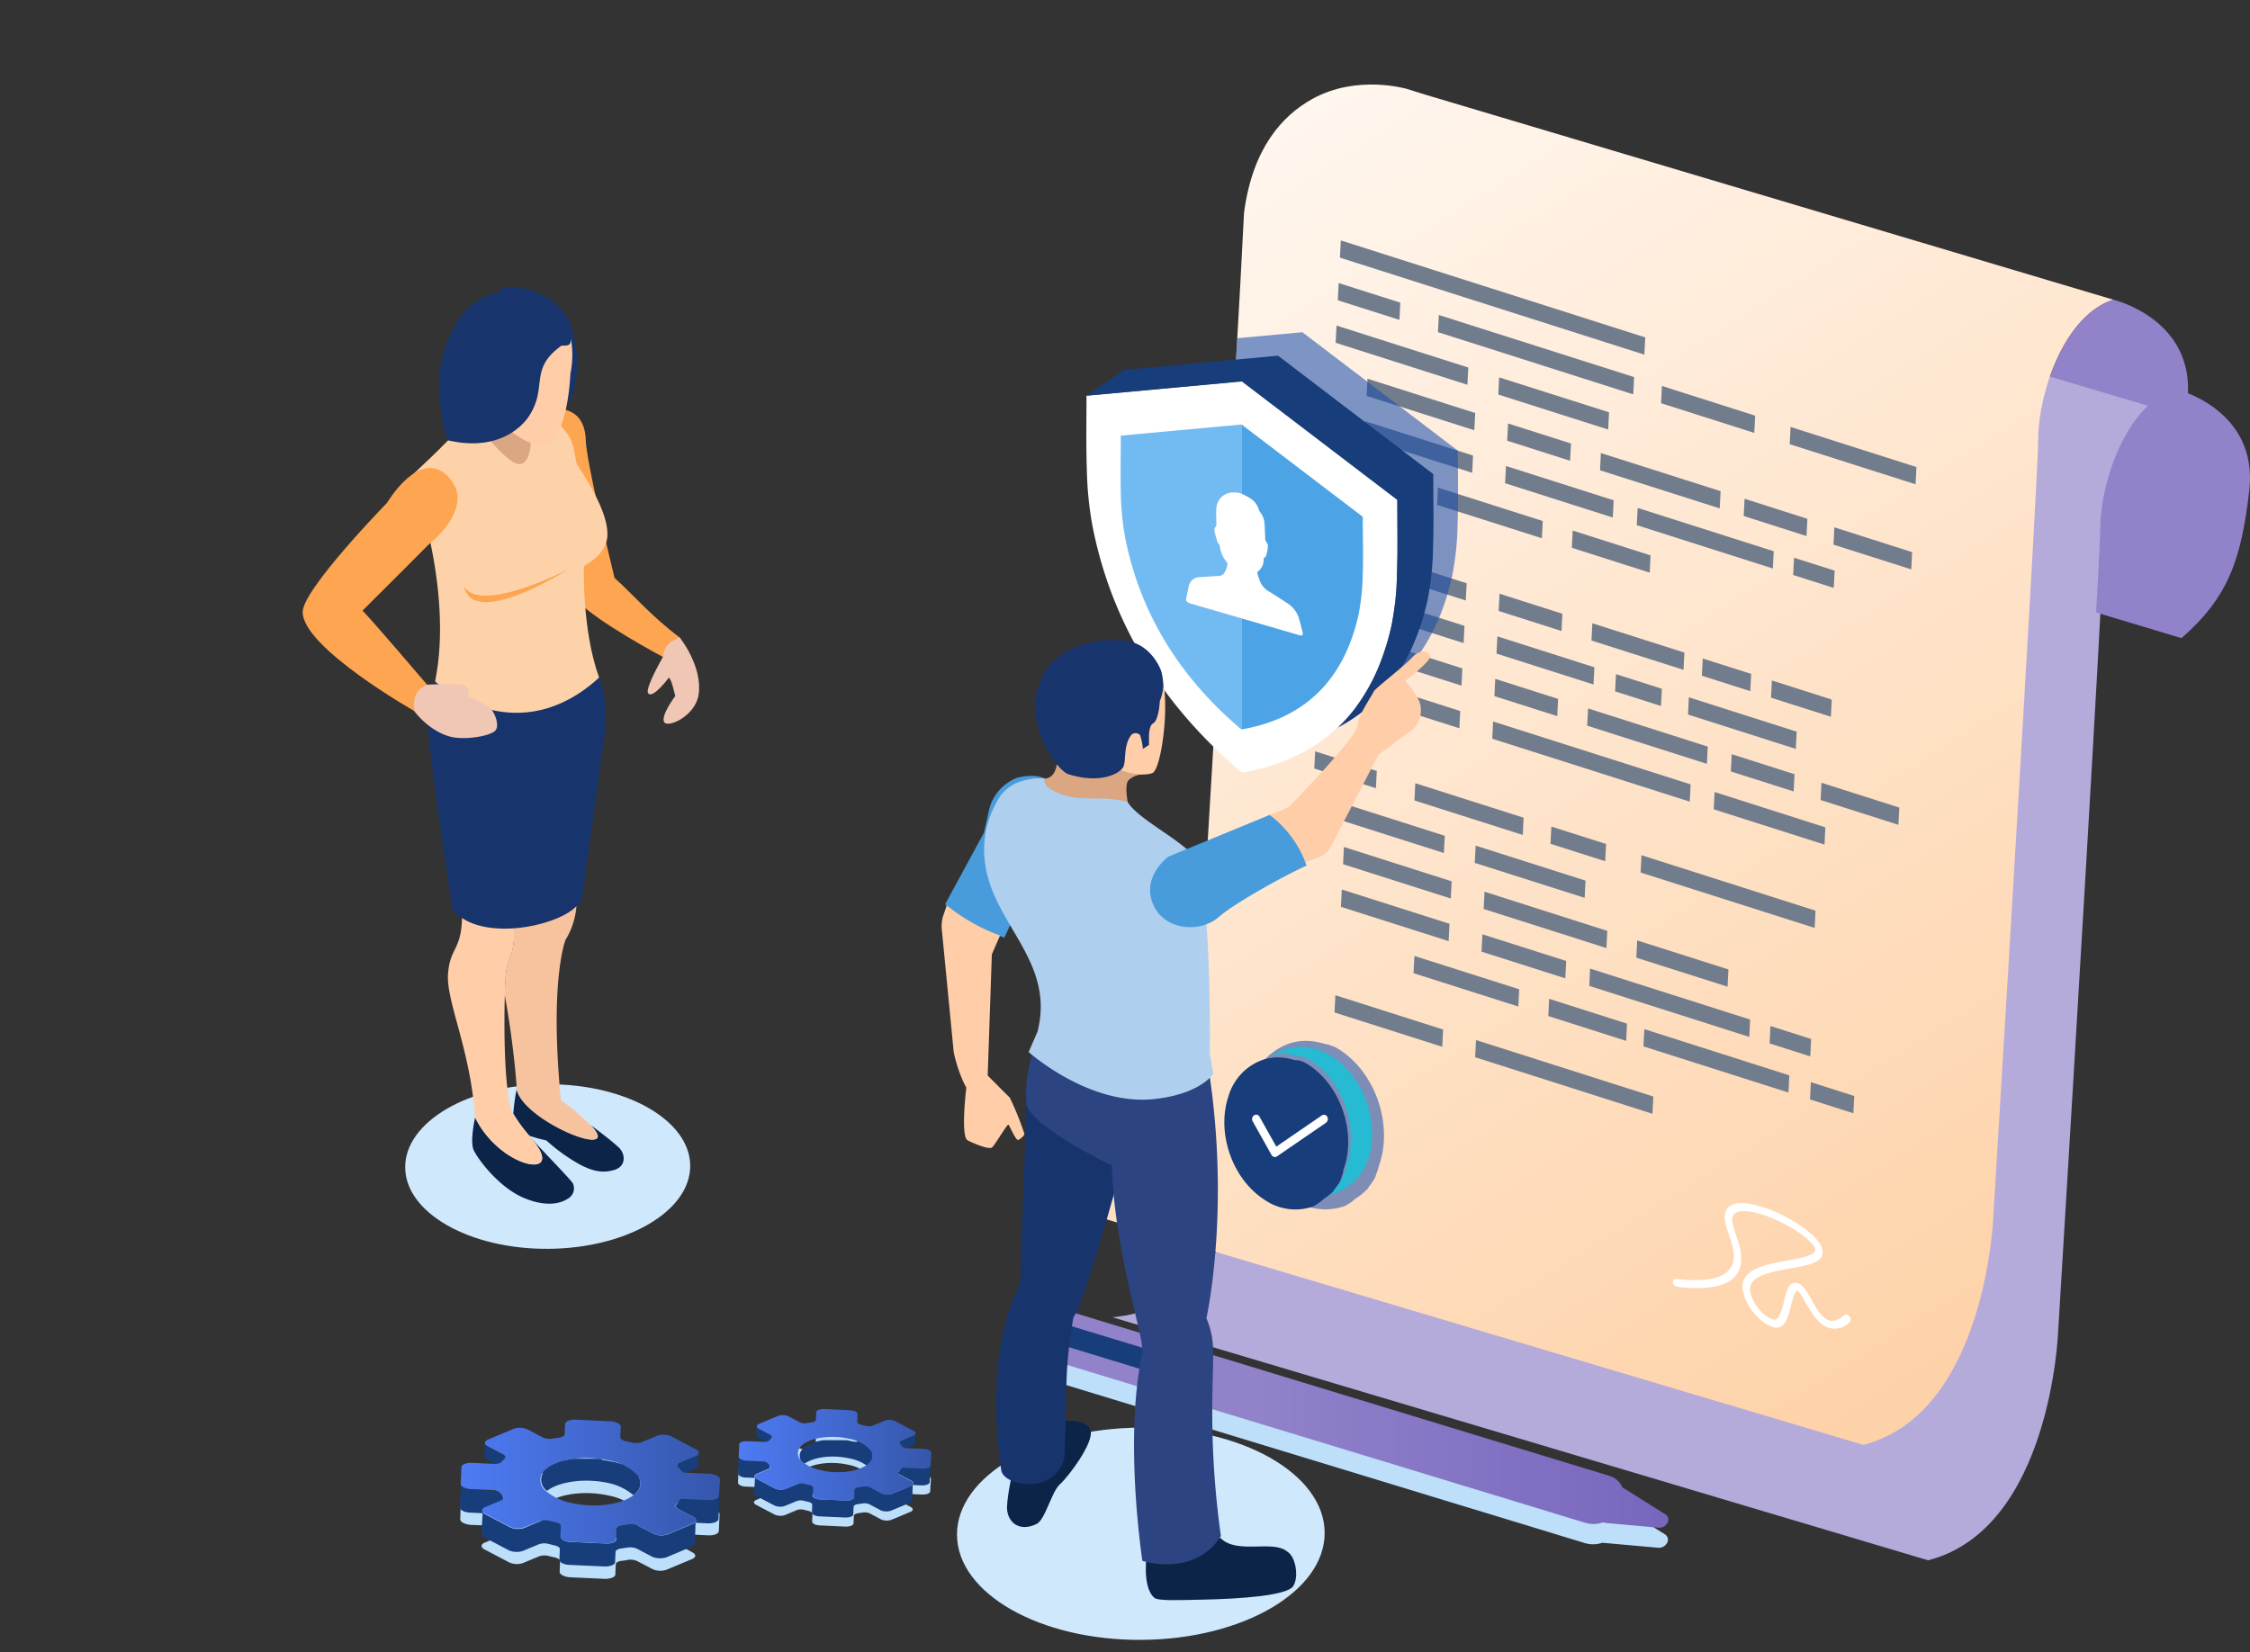 <svg xmlns="http://www.w3.org/2000/svg" xmlns:xlink="http://www.w3.org/1999/xlink" width="476.713" height="350.158" viewBox="0 0 476.713 350.158">
  <rect x="0" y="0" width="476.713" height="350.158" fill="#333333" stroke="none"/>
  <defs>
    <linearGradient id="linear-gradient" x1="0.265" y1="0.012" x2="0.748" y2="0.994" gradientUnits="objectBoundingBox">
      <stop offset="0" stop-color="#fff6ee"/>
      <stop offset="1" stop-color="#fed2a8"/>
    </linearGradient>
    <linearGradient id="linear-gradient-2" y1="0.501" x2="1" y2="0.501" gradientUnits="objectBoundingBox">
      <stop offset="0" stop-color="#4e7bf4"/>
      <stop offset="1" stop-color="#3556ab"/>
    </linearGradient>
    <linearGradient id="linear-gradient-3" x1="0" y1="0.498" y2="0.498" xlink:href="#linear-gradient-2"/>
    <linearGradient id="linear-gradient-4" x1="0.356" y1="-0.473" x2="1.332" y2="-0.473" gradientUnits="objectBoundingBox">
      <stop offset="0" stop-color="#9182ca"/>
      <stop offset="1" stop-color="#6c58b8"/>
    </linearGradient>
  </defs>
  <g id="Grupo_124073" data-name="Grupo 124073" transform="translate(-838.287 -1628.122)">
    <g id="CF6_paso_copia_4" data-name="CF6_paso copia 4" transform="translate(856.277 1627.982)">
      <rect id="Rectángulo_6650" data-name="Rectángulo 6650" width="350.158" height="350.158" transform="translate(-17.99 0.14)" fill="none"/>
      <g id="Grupo_60301" data-name="Grupo 60301" transform="translate(79.459 18.057)">
        <g id="Grupo_60290" data-name="Grupo 60290" transform="translate(124.528)">
          <path id="Trazado_123989" data-name="Trazado 123989" d="M383.711,76.085c2.008-17.345-15.675-21.535-15.675-21.535-10.143,3.245-15.687,19.2-15.909,29.1,0,2.229-.374,8.859-.887,18.267l18.115,5.4C379.358,98.612,382.031,90.6,383.711,76.085Z" transform="translate(-142.254 -8.96)" fill="#9182ca"/>
          <g id="Grupo_60289" data-name="Grupo 60289" transform="translate(13.703 19.048)">
            <path id="Trazado_123990" data-name="Trazado 123990" d="M238.753,31.81c-8.31,5.019-12.839,18.815-13,27.768-.257,12.571-9.559,165.2-9.559,165.2S214.5,271.47,183.93,274l172.826,51.508c26.04-6.676,27.557-48.439,27.557-48.439s5.673-93.014,8.275-139.807c.735-13.143,1.226-22.644,1.284-25.4.2-9.944,5.743-25.853,15.885-29.1l-145.9-43.478Z" transform="translate(-183.93 -31.81)" fill="#b5abdb"/>
            <path id="Trazado_123991" data-name="Trazado 123991" d="M394.948,92.3c2.008-17.356-15.675-21.546-15.675-21.546-10.143,3.245-15.687,19.154-15.885,29.1,0,2.229-.374,8.871-.887,18.278l18.092,5.439C390.594,114.823,393.267,106.8,394.948,92.3Z" transform="translate(-154.074 -25.299)" fill="#9182ca"/>
          </g>
          <path id="Trazado_123992" data-name="Trazado 123992" d="M252.084,17.6l-3.735-1.167h0s-10.575-3.175-20.1,2.113h0c-6.408,3.56-12.676,10.5-14.462,24.138-1.366,29.086-9.338,160.361-9.338,160.361s-1.692,46.688-32.261,49.221l172.8,51.508c26.04-6.676,27.557-48.439,27.557-48.439s5.673-93.025,8.275-139.807c.712-13.073,1.237-22.6,1.237-25.351.2-9.944,5.743-25.853,15.885-29.1Z" transform="translate(-172.19 -15.49)" fill="url(#linear-gradient)"/>
        </g>
        <path id="Trazado_123993" data-name="Trazado 123993" d="M256.68,57.75Z" transform="translate(-33.536 -8.425)" fill="#3071ff"/>
        <g id="Grupo_60291" data-name="Grupo 60291" transform="translate(180.553 33.031)">
          <path id="Trazado_123994" data-name="Trazado 123994" d="M225.24,47.443,289.739,68l.187-3.653-64.5-20.554Z" transform="translate(-219.346 -43.79)" fill="#717d8c" fill-rule="evenodd"/>
          <path id="Trazado_123995" data-name="Trazado 123995" d="M224.85,55.183l13.061,4.155.187-3.653L225.037,51.53Z" transform="translate(-219.411 -42.496)" fill="#717d8c" fill-rule="evenodd"/>
          <path id="Trazado_123996" data-name="Trazado 123996" d="M224.46,62.9,252.379,71.8l.187-3.653L224.647,59.25Z" transform="translate(-219.476 -41.205)" fill="#717d8c" fill-rule="evenodd"/>
          <path id="Trazado_123997" data-name="Trazado 123997" d="M230.08,72.553,252.9,79.825l.187-3.653L230.267,68.9Z" transform="translate(-218.536 -39.592)" fill="#717d8c" fill-rule="evenodd"/>
          <path id="Trazado_123998" data-name="Trazado 123998" d="M229.69,80.273l22.83,7.272.175-3.653L229.877,76.62Z" transform="translate(-218.602 -38.301)" fill="#717d8c" fill-rule="evenodd"/>
          <path id="Trazado_123999" data-name="Trazado 123999" d="M242.87,92.333l22.212,7.073.175-3.653-22.2-7.073Z" transform="translate(-216.398 -36.285)" fill="#717d8c" fill-rule="evenodd"/>
          <path id="Trazado_124000" data-name="Trazado 124000" d="M243.03,60.972l41.377,13.178.187-3.653L243.217,57.33Z" transform="translate(-216.371 -41.526)" fill="#717d8c" fill-rule="evenodd"/>
          <path id="Trazado_124001" data-name="Trazado 124001" d="M283.53,73.873l19.749,6.291.187-3.653L283.717,70.22Z" transform="translate(-209.6 -39.371)" fill="#717d8c" fill-rule="evenodd"/>
          <path id="Trazado_124002" data-name="Trazado 124002" d="M306.88,81.313l26.67,8.5.187-3.653-26.67-8.5Z" transform="translate(-205.696 -38.127)" fill="#717d8c" fill-rule="evenodd"/>
          <path id="Trazado_124003" data-name="Trazado 124003" d="M253.99,72.3l23.274,7.412.187-3.653-23.286-7.4Z" transform="translate(-214.539 -39.632)" fill="#717d8c" fill-rule="evenodd"/>
          <path id="Trazado_124004" data-name="Trazado 124004" d="M255.6,80.683l13.329,4.249.187-3.665L255.787,77.03Z" transform="translate(-214.27 -38.232)" fill="#717d8c" fill-rule="evenodd"/>
          <path id="Trazado_124005" data-name="Trazado 124005" d="M255.22,88.4l22.819,7.272.187-3.653L255.407,84.75Z" transform="translate(-214.333 -36.942)" fill="#717d8c" fill-rule="evenodd"/>
          <path id="Trazado_124006" data-name="Trazado 124006" d="M272.45,86.053l25.363,8.077L298,90.477,272.637,82.4Z" transform="translate(-211.452 -37.335)" fill="#717d8c" fill-rule="evenodd"/>
          <path id="Trazado_124007" data-name="Trazado 124007" d="M298.53,94.353,311.836,98.6l.187-3.653L298.717,90.7Z" transform="translate(-207.092 -35.947)" fill="#717d8c" fill-rule="evenodd"/>
          <path id="Trazado_124008" data-name="Trazado 124008" d="M314.83,99.555l16.481,5.241.187-3.653L315.017,95.89Z" transform="translate(-204.367 -35.079)" fill="#717d8c" fill-rule="evenodd"/>
          <path id="Trazado_124009" data-name="Trazado 124009" d="M279.12,96.013l28.83,9.186.187-3.653-28.83-9.186Z" transform="translate(-210.337 -35.669)" fill="#717d8c" fill-rule="evenodd"/>
          <path id="Trazado_124010" data-name="Trazado 124010" d="M307.51,105.063l8.6,2.743.187-3.665-8.6-2.731Z" transform="translate(-205.591 -34.156)" fill="#717d8c" fill-rule="evenodd"/>
          <path id="Trazado_124011" data-name="Trazado 124011" d="M267.33,100.123l16.5,5.264.187-3.653-16.5-5.264Z" transform="translate(-212.308 -34.982)" fill="#717d8c" fill-rule="evenodd"/>
          <path id="Trazado_124012" data-name="Trazado 124012" d="M228.52,103.463l22.83,7.272.187-3.653-22.83-7.272Z" transform="translate(-218.797 -34.424)" fill="#717d8c" fill-rule="evenodd"/>
          <path id="Trazado_124013" data-name="Trazado 124013" d="M228.13,111.2l22.83,7.272.187-3.653-22.83-7.272Z" transform="translate(-218.862 -33.13)" fill="#717d8c" fill-rule="evenodd"/>
          <path id="Trazado_124014" data-name="Trazado 124014" d="M254.05,111.593l13.318,4.249.187-3.653-13.318-4.249Z" transform="translate(-214.529 -33.064)" fill="#717d8c" fill-rule="evenodd"/>
          <path id="Trazado_124015" data-name="Trazado 124015" d="M253.66,119.333l20.554,6.548.187-3.642-20.554-6.56Z" transform="translate(-214.594 -31.77)" fill="#717d8c" fill-rule="evenodd"/>
          <path id="Trazado_124016" data-name="Trazado 124016" d="M270.9,116.963l19.5,6.209.187-3.653-19.5-6.209Z" transform="translate(-211.712 -32.167)" fill="#717d8c" fill-rule="evenodd"/>
          <path id="Trazado_124017" data-name="Trazado 124017" d="M290.94,123.353l10.26,3.268.187-3.653-10.26-3.268Z" transform="translate(-208.361 -31.098)" fill="#717d8c" fill-rule="evenodd"/>
          <path id="Trazado_124018" data-name="Trazado 124018" d="M303.49,127.343l12.687,4.038.187-3.642-12.687-4.05Z" transform="translate(-206.263 -30.431)" fill="#717d8c" fill-rule="evenodd"/>
          <path id="Trazado_124019" data-name="Trazado 124019" d="M288.42,130.4l22.842,7.283.187-3.653L288.6,126.75Z" transform="translate(-208.782 -29.92)" fill="#717d8c" fill-rule="evenodd"/>
          <path id="Trazado_124020" data-name="Trazado 124020" d="M227.75,118.923l22.83,7.272.175-3.653-22.83-7.272Z" transform="translate(-218.926 -31.839)" fill="#717d8c" fill-rule="evenodd"/>
          <path id="Trazado_124021" data-name="Trazado 124021" d="M227.36,126.665l22.83,7.272.175-3.653L227.547,123Z" transform="translate(-218.991 -30.547)" fill="#717d8c" fill-rule="evenodd"/>
          <path id="Trazado_124022" data-name="Trazado 124022" d="M253.28,127.053,266.6,131.3l.175-3.653L253.455,123.4Z" transform="translate(-214.658 -30.48)" fill="#717d8c" fill-rule="evenodd"/>
          <path id="Trazado_124023" data-name="Trazado 124023" d="M252.89,134.793l41.844,13.329.187-3.653L253.065,131.14Z" transform="translate(-214.723 -29.186)" fill="#717d8c" fill-rule="evenodd"/>
          <path id="Trazado_124024" data-name="Trazado 124024" d="M270.12,132.423l25.363,8.089.187-3.653-25.363-8.089Z" transform="translate(-211.842 -29.582)" fill="#717d8c" fill-rule="evenodd"/>
          <path id="Trazado_124025" data-name="Trazado 124025" d="M296.2,140.733l13.306,4.237.187-3.653-13.306-4.237Z" transform="translate(-207.482 -28.192)" fill="#717d8c" fill-rule="evenodd"/>
          <path id="Trazado_124026" data-name="Trazado 124026" d="M312.5,145.923l16.481,5.252.187-3.653-16.492-5.252Z" transform="translate(-204.756 -27.325)" fill="#717d8c" fill-rule="evenodd"/>
          <path id="Trazado_124027" data-name="Trazado 124027" d="M293.09,147.605l23.472,7.482.175-3.653-23.461-7.493Z" transform="translate(-208.002 -27.045)" fill="#717d8c" fill-rule="evenodd"/>
          <path id="Trazado_124028" data-name="Trazado 124028" d="M275.19,126.192l9.723,3.1.187-3.653-9.723-3.093Z" transform="translate(-210.994 -30.622)" fill="#717d8c" fill-rule="evenodd"/>
          <path id="Trazado_124029" data-name="Trazado 124029" d="M220.58,140.2l13.061,4.167.187-3.653-13.061-4.155Z" transform="translate(-220.125 -28.279)" fill="#717d8c" fill-rule="evenodd"/>
          <path id="Trazado_124030" data-name="Trazado 124030" d="M220.19,147.923l27.919,8.894.187-3.653-27.919-8.894Z" transform="translate(-220.19 -26.99)" fill="#717d8c" fill-rule="evenodd"/>
          <path id="Trazado_124031" data-name="Trazado 124031" d="M225.81,157.573l22.819,7.272.187-3.642-22.83-7.283Z" transform="translate(-219.25 -25.377)" fill="#717d8c" fill-rule="evenodd"/>
          <path id="Trazado_124032" data-name="Trazado 124032" d="M225.42,165.317l22.819,7.272.187-3.677L225.6,161.64Z" transform="translate(-219.316 -24.086)" fill="#717d8c" fill-rule="evenodd"/>
          <path id="Trazado_124033" data-name="Trazado 124033" d="M238.6,177.363l22.2,7.062.187-3.653-22.2-7.061Z" transform="translate(-217.112 -22.068)" fill="#717d8c" fill-rule="evenodd"/>
          <path id="Trazado_124034" data-name="Trazado 124034" d="M238.76,146l22.959,7.307.175-3.653-22.947-7.307Z" transform="translate(-217.085 -27.311)" fill="#717d8c" fill-rule="evenodd"/>
          <path id="Trazado_124035" data-name="Trazado 124035" d="M263.46,153.873l11.59,3.688.187-3.653-11.59-3.688Z" transform="translate(-212.956 -25.996)" fill="#717d8c" fill-rule="evenodd"/>
          <path id="Trazado_124036" data-name="Trazado 124036" d="M279.82,159.085l36.872,11.742.187-3.653L280.007,155.42Z" transform="translate(-210.22 -25.126)" fill="#717d8c" fill-rule="evenodd"/>
          <path id="Trazado_124037" data-name="Trazado 124037" d="M249.71,157.333,273,164.745l.175-3.653L249.9,153.68Z" transform="translate(-215.254 -25.417)" fill="#717d8c" fill-rule="evenodd"/>
          <path id="Trazado_124038" data-name="Trazado 124038" d="M251.33,165.7l26.005,8.287.187-3.642-26.005-8.3Z" transform="translate(-214.984 -24.018)" fill="#717d8c" fill-rule="evenodd"/>
          <path id="Trazado_124039" data-name="Trazado 124039" d="M250.94,173.457l17.753,5.649.187-3.677-17.753-5.649Z" transform="translate(-215.049 -22.725)" fill="#717d8c" fill-rule="evenodd"/>
          <path id="Trazado_124040" data-name="Trazado 124040" d="M279.04,174.543l19.329,6.151.187-3.653-19.329-6.151Z" transform="translate(-210.351 -22.54)" fill="#717d8c" fill-rule="evenodd"/>
          <path id="Trazado_124041" data-name="Trazado 124041" d="M270.5,179.675l33.907,10.808.175-3.677-33.907-10.8Z" transform="translate(-211.778 -21.684)" fill="#717d8c" fill-rule="evenodd"/>
          <path id="Trazado_124042" data-name="Trazado 124042" d="M303.23,190.118l8.614,2.743.187-3.677-8.614-2.755Z" transform="translate(-206.306 -19.941)" fill="#717d8c" fill-rule="evenodd"/>
          <path id="Trazado_124043" data-name="Trazado 124043" d="M263.06,185.143l16.5,5.264.175-3.653-16.5-5.264Z" transform="translate(-213.022 -20.767)" fill="#717d8c" fill-rule="evenodd"/>
          <path id="Trazado_124044" data-name="Trazado 124044" d="M280.33,190.653l30.732,9.781.175-3.642L280.517,187Z" transform="translate(-210.135 -19.846)" fill="#717d8c" fill-rule="evenodd"/>
          <path id="Trazado_124045" data-name="Trazado 124045" d="M310.57,200.283l9.186,2.93.187-3.653-9.186-2.93Z" transform="translate(-205.079 -18.236)" fill="#717d8c" fill-rule="evenodd"/>
          <path id="Trazado_124046" data-name="Trazado 124046" d="M224.25,184.493l22.83,7.272.187-3.653-22.83-7.272Z" transform="translate(-219.511 -20.876)" fill="#717d8c" fill-rule="evenodd"/>
          <path id="Trazado_124047" data-name="Trazado 124047" d="M249.78,192.622,287.352,204.6l.187-3.653L249.967,188.98Z" transform="translate(-215.243 -19.515)" fill="#717d8c" fill-rule="evenodd"/>
        </g>
        <g id="Grupo_60292" data-name="Grupo 60292" transform="translate(132.714 52.488)">
          <path id="Trazado_124048" data-name="Trazado 124048" d="M220.92,143.4q12.431-2.171,20.3-9.571c5.532-5.229,9.338-12.407,11.415-21.593A61.312,61.312,0,0,0,253.8,101.1c.187-5.124.058-10.353.07-15.535L220.92,60.46l-13.785,1.272c-1,17.893-2.334,40.922-3.665,62.807A100.462,100.462,0,0,0,220.92,143.4Z" transform="translate(-175.146 -60.46)" fill="#184eae" opacity="0.56"/>
          <path id="Trazado_124049" data-name="Trazado 124049" d="M243.862,121.137A60.283,60.283,0,0,0,245.029,110c.187-5.124,0-10.353.07-15.535L212.161,69.36l-25.3,2.334-7.622.7c0,5.194-.105,10.341.07,15.582a74.7,74.7,0,0,0,1.167,11.905c4,20.578,14.683,38.039,31.7,52.419q12.431-2.171,20.3-9.571C237.991,137.5,241.808,130.323,243.862,121.137Z" transform="translate(-179.203 -58.972)" fill="#fff"/>
          <path id="Trazado_124050" data-name="Trazado 124050" d="M185.466,79.568c0,4.05-.093,8.054,0,12.139a59.139,59.139,0,0,0,.9,9.338c3.128,16.037,11.45,29.647,24.71,40.852V77.21Z" transform="translate(-178.163 -57.659)" fill="#72bbf2"/>
          <path id="Trazado_124051" data-name="Trazado 124051" d="M232.16,117.548a48.419,48.419,0,0,0,.9-8.684c.14-3.98,0-8.065,0-12.092L207.38,77.21v64.628C220.709,139.515,229.031,131.485,232.16,117.548Z" transform="translate(-174.492 -57.659)" fill="#4ca4e6"/>
          <path id="Trazado_124052" data-name="Trazado 124052" d="M252.717,89.826l-32.9-25.106L187.2,67.731l-7.972,5.486,32.927-3.035,32.927,25.106c0,5.182.117,10.411-.07,15.535a60.28,60.28,0,0,1-1.167,11.135c-2.054,9.186-5.836,16.341-11.4,21.593,9.758-5.1,16.154-14.076,19.049-27.009a62.491,62.491,0,0,0,1.167-11.147C252.833,100.238,252.7,95.009,252.717,89.826Z" transform="translate(-179.199 -59.748)" fill="#173d7a"/>
          <path id="Trazado_124053" data-name="Trazado 124053" d="M197.3,112.252v-.093l.525-2.486a2.428,2.428,0,0,1,2.334-2.171l4.19-.268a1.3,1.3,0,0,0,.969-.514,4.19,4.19,0,0,0,.77-2.008.537.537,0,0,0-.117-.338,6.77,6.77,0,0,1-1.517-3.432.794.794,0,0,0-.28-.572.828.828,0,0,1-.222-.362c-.2-.642-.385-1.284-.549-1.938s-.105-1.074.315-1.354V95.234a17.056,17.056,0,0,1,0-2.183,3.56,3.56,0,0,1,3.583-3.5,9.6,9.6,0,0,1,1.167.082l.537.152.3.152a14.774,14.774,0,0,1,1.587.84,4.272,4.272,0,0,1,1.809,2.334,2.685,2.685,0,0,0,.432.805,4.19,4.19,0,0,1,.805,2.334c.07,1.085.105,2.159.152,3.233a.794.794,0,0,0,.175.49,1.471,1.471,0,0,1,.385,1,7.073,7.073,0,0,1-.432,2.1.408.408,0,0,1-.222.222c-.175,0-.222.21-.233.4a3.163,3.163,0,0,1-1.237,2.615c-.128.093-.163.2-.105.4.163.5.292,1,.49,1.494a4.412,4.412,0,0,0,1.844,2.264c1.342.794,2.65,1.681,3.98,2.533a5.836,5.836,0,0,1,2.544,3.408c.268.98.514,1.961.759,2.93a.806.806,0,0,1,0,.233c-.058.3-.245.373-.677.245l-23.344-6.8a1.062,1.062,0,0,1-.724-.759Z" transform="translate(-176.178 -55.596)" fill="#fff"/>
        </g>
        <path id="Trazado_124054" data-name="Trazado 124054" d="M306.981,244.9a7.937,7.937,0,0,1-3.5-2.334,10.609,10.609,0,0,1-3.07-5.964c-.2-4.073,4.914-4.984,9.419-5.836,2.895-.514,6.174-1.1,5.988-2.4-.14-.992-2.264-3.081-6.058-5.136-4.435-2.4-9.874-3.992-11.228-2.183-.607.817-.21,2.136.5,4.237s1.611,4.774.805,7.12c-1.167,3.5-5.649,4.809-13.2,3.922a1.167,1.167,0,0,1-.934-.922c-.093-.467.175-.794.6-.747q10.5,1.208,12.034-3.245c.642-1.856-.07-3.992-.77-6.058s-1.412-4.2-.374-5.591c.864-1.167,2.731-1.471,5.427-.9a28.806,28.806,0,0,1,7.447,2.895c1.611.875,6.886,3.957,7.307,6.886.362,2.509-2.976,3.1-6.828,3.793-4.085.724-8.707,1.552-8.556,4.575a8.171,8.171,0,0,0,2.393,4.517,5.205,5.205,0,0,0,2.731,1.774c1.167,0,1.7-2.194,2.124-3.992.514-2.124.992-4.144,2.626-3.817,1.354.268,2.276,1.926,3.257,3.677s2.019,3.63,3.42,4.19c1.039.42,2.206.07,3.443-1.039.268-.245.77-.117,1.1.268a.875.875,0,0,1,.117,1.167,4.377,4.377,0,0,1-4.75,1.167c-2.159-.864-3.5-3.315-4.669-5.276-.56-1.015-1.342-2.416-1.751-2.5s-1,1.786-1.3,3.035c-.549,2.334-1.167,4.867-3.21,4.8A2.332,2.332,0,0,1,306.981,244.9Z" transform="translate(-28.686 18.465)" fill="#fff"/>
        <g id="Grupo_60295" data-name="Grupo 60295" transform="translate(161.959 202.665)">
          <path id="Trazado_124055" data-name="Trazado 124055" d="M231.352,222.571a11.858,11.858,0,0,0,1.424-1.027h0l.128-.105.058-.058.128-.105h0c.14-.128.28-.268.409-.409h.058l.105-.117.07-.07.105-.117.058-.07.117-.117v-.058l.21-.245V220l.093-.117.07-.093.093-.117.07-.093a.42.42,0,0,0,.082-.117l.082-.093a.421.421,0,0,1,.082-.117l.14-.2.07-.105.082-.128.07-.105.07-.128.07-.105.082-.14a.655.655,0,0,0,.058-.093l.105-.187v-.093l.105-.2v-.093l.082-.163v-.105l.07-.152.058-.105a.206.206,0,0,1,.082-.187v-.07c0-.093.082-.175.117-.268v-.07s.058-.128.082-.2v-.093a1.286,1.286,0,0,1,.082-.187v-.093l.07-.2V215.7l.105-.28c2.953-8.556-.782-19.469-8.334-24.371l-.233-.152h0l-.245-.152h0l-.222-.128h0l-.233-.128h0l-.187-.105h-.07l-.222-.117h-.07l-.175-.082h-.082l-.21-.105h-.093l-.163-.07-.128-.058-.152-.058h-.245l-.187-.07h-.105l-.128-.058h-.082l-.245-.082h-.07l-.479-.14h0l-.5-.117h0a12.267,12.267,0,0,0-3.945-.233,13.383,13.383,0,0,0-1.949.385,12.839,12.839,0,0,0-8.322,8.532c-2.953,8.556.77,19.469,8.322,24.371a12.652,12.652,0,0,0,11.473,1.646,10.761,10.761,0,0,0,2.241-1.552Z" transform="translate(-203.583 -189.125)" fill="#184eae" opacity="0.56"/>
          <g id="Grupo_60294" data-name="Grupo 60294" transform="translate(0 1.264)">
            <g id="Grupo_60293" data-name="Grupo 60293">
              <path id="Trazado_124056" data-name="Trazado 124056" d="M226.58,212.41l-.07.175Z" transform="translate(-200.539 -186.495)" fill="none"/>
              <path id="Trazado_124057" data-name="Trazado 124057" d="M226.412,212.85l-.082.175Z" transform="translate(-200.569 -186.421)" fill="none"/>
              <path id="Trazado_124058" data-name="Trazado 124058" d="M226.682,212.12a.337.337,0,0,1-.082.257C226.623,212.283,226.658,212.2,226.682,212.12Z" transform="translate(-200.524 -186.543)" fill="none"/>
              <path id="Trazado_124059" data-name="Trazado 124059" d="M226.325,213.06l-.105.233Z" transform="translate(-200.587 -186.386)" fill="none"/>
              <path id="Trazado_124060" data-name="Trazado 124060" d="M226.48,212.63a.678.678,0,0,1,0,.163.677.677,0,0,0,0-.163Z" transform="translate(-200.544 -186.458)" fill="none"/>
              <path id="Trazado_124061" data-name="Trazado 124061" d="M226.2,213.32a.711.711,0,0,1-.082.163.711.711,0,0,0,.082-.163Z" transform="translate(-200.604 -186.343)" fill="none"/>
              <path id="Trazado_124062" data-name="Trazado 124062" d="M224.15,216.33Z" transform="translate(-200.933 -185.839)" fill="none"/>
              <path id="Trazado_124063" data-name="Trazado 124063" d="M224.28,216.19v.058Z" transform="translate(-200.912 -185.863)" fill="none"/>
              <path id="Trazado_124064" data-name="Trazado 124064" d="M224.42,216v.07Z" transform="translate(-200.888 -185.895)" fill="none"/>
              <path id="Trazado_124065" data-name="Trazado 124065" d="M224.54,215.91Z" transform="translate(-200.868 -185.91)" fill="none"/>
              <path id="Trazado_124066" data-name="Trazado 124066" d="M224.74,215.66v.07Z" transform="translate(-200.835 -185.952)" fill="none"/>
              <path id="Trazado_124067" data-name="Trazado 124067" d="M223.79,216.68Z" transform="translate(-200.993 -185.781)" fill="none"/>
              <path id="Trazado_124068" data-name="Trazado 124068" d="M226.1,213.54l-.07.14Z" transform="translate(-200.619 -186.306)" fill="none"/>
              <path id="Trazado_124069" data-name="Trazado 124069" d="M224.88,215.51l-.07.07Z" transform="translate(-200.823 -185.977)" fill="none"/>
              <path id="Trazado_124070" data-name="Trazado 124070" d="M226.012,213.74a.879.879,0,0,0-.082.14.876.876,0,0,1,.082-.14Z" transform="translate(-200.636 -186.273)" fill="none"/>
              <path id="Trazado_124071" data-name="Trazado 124071" d="M225.008,215.34l-.058.093Z" transform="translate(-200.8 -186.005)" fill="none"/>
              <path id="Trazado_124072" data-name="Trazado 124072" d="M225.773,214.17a.747.747,0,0,0-.093.163A.747.747,0,0,1,225.773,214.17Z" transform="translate(-200.677 -186.201)" fill="none"/>
              <path id="Trazado_124073" data-name="Trazado 124073" d="M225.893,213.94a1.27,1.27,0,0,1-.093.175,1.269,1.269,0,0,0,.093-.175Z" transform="translate(-200.657 -186.239)" fill="none"/>
              <path id="Trazado_124074" data-name="Trazado 124074" d="M225.64,214.39l-.07.117Z" transform="translate(-200.696 -186.164)" fill="none"/>
              <path id="Trazado_124075" data-name="Trazado 124075" d="M225.308,214.93a1.064,1.064,0,0,0-.128.187A1.064,1.064,0,0,1,225.308,214.93Z" transform="translate(-200.761 -186.074)" fill="none"/>
              <path id="Trazado_124076" data-name="Trazado 124076" d="M225.53,214.57l-.07.117Z" transform="translate(-200.714 -186.134)" fill="none"/>
              <path id="Trazado_124077" data-name="Trazado 124077" d="M225.13,215.17l-.07.093Z" transform="translate(-200.781 -186.033)" fill="none"/>
              <path id="Trazado_124078" data-name="Trazado 124078" d="M225.41,214.75l-.07.117Z" transform="translate(-200.734 -186.104)" fill="none"/>
              <path id="Trazado_124079" data-name="Trazado 124079" d="M233.376,214.325c2.673-7.727-.689-17.578-7.505-22a11.485,11.485,0,0,0-10.05-1.6h0l-3.852,1.331a10.808,10.808,0,0,1,1.751-.35,10.938,10.938,0,0,1,3.572.21h0l.455.105h0l.432.128h.07l.222.07h.28l.175.058h.479l.14.07h.082l.2.082h0l.163.082h.07l.2.093h.058l.175.093h0l.21.117h0l.2.117h0l.222.128h0l.222.14c6.816,4.424,10.178,14.275,7.505,22a.337.337,0,0,1-.082.257v.082l-.07.175v.082a.677.677,0,0,1,0,.163v.093l-.082.175v.07l-.105.233v.07a.712.712,0,0,1-.082.163v.093l-.07.14v.093a.878.878,0,0,0-.082.14v.093a1.272,1.272,0,0,1-.093.175v.093a.748.748,0,0,0-.093.163l-.058.093-.07.117v.093l-.07.117-.07.093-.07.117a.41.41,0,0,0-.058.093,1.064,1.064,0,0,0-.128.187l-.07.093-.07.093-.082.105-.058.093-.082.105-.07.07-.082.105v.07a1.7,1.7,0,0,0-.187.222h0l-.093.105v.07l-.105.105v.058l-.105.105h0l-.374.362h0l-.117.093h0l-.117.105h0a9.709,9.709,0,0,1-1.284.934,10.5,10.5,0,0,1-1.786.875l3.653-1.261h0A11.532,11.532,0,0,0,233.376,214.325Z" transform="translate(-202.97 -190.207)" fill="#26bad3"/>
              <path id="Trazado_124080" data-name="Trazado 124080" d="M225.4,222.046a9.71,9.71,0,0,0,1.284-.934h0l.117-.105h0l.117-.093h0l.374-.362h0l.105-.105v-.058l.105-.105v-.07l.093-.105h0a1.7,1.7,0,0,1,.187-.222v-.07l.082-.105.07-.07.082-.105.058-.093.082-.105.07-.093.07-.093a1.062,1.062,0,0,1,.128-.187.409.409,0,0,1,.058-.093l.07-.117.07-.093.07-.117v-.093l.07-.117.058-.093a.747.747,0,0,1,.093-.163v-.093a1.269,1.269,0,0,0,.093-.175v-.093a.879.879,0,0,1,.082-.14v-.093l.07-.14v-.093a.711.711,0,0,0,.082-.163v-.07l.105-.233v-.07l.082-.175v-.093a.676.676,0,0,0,0-.163V216.2l.07-.175v-.082a.944.944,0,0,1,.082-.257c2.673-7.727-.689-17.578-7.505-22l-.222-.14h0l-.222-.128h0l-.2-.117h0l-.21-.117h0l-.175-.093h-.058l-.2-.093h-.07l-.163-.082h0l-.2-.082h-.082l-.14-.07h-.479l-.175-.058h-.28l-.222-.07h-.07l-.432-.128h0l-.455-.105h0a10.937,10.937,0,0,0-3.572-.21,10.806,10.806,0,0,0-1.751.35,11.579,11.579,0,0,0-7.528,7.7c-2.661,7.727.7,17.578,7.517,22a11.473,11.473,0,0,0,10.365,1.482A10.5,10.5,0,0,0,225.4,222.046Z" transform="translate(-204.259 -189.886)" fill="#173d7a"/>
            </g>
            <path id="Trazado_124081" data-name="Trazado 124081" d="M213.923,211.472a.84.84,0,0,1-.514-.409l-3.992-7.12a.992.992,0,0,1,.28-1.272.794.794,0,0,1,1.167.292l3.56,6.338,9.629-6.606a.794.794,0,0,1,1.167.28.98.98,0,0,1-.28,1.272l-10.353,7.1A.806.806,0,0,1,213.923,211.472Z" transform="translate(-203.417 -188.148)" fill="#fff"/>
          </g>
        </g>
        <g id="Grupo_60297" data-name="Grupo 60297" transform="translate(0 282.939)">
          <path id="Trazado_124082" data-name="Trazado 124082" d="M120.5,276.907c0-.56-.922-1.05-2.113-1.109l-4.6-.21a2.827,2.827,0,0,1-.549-.07,1.879,1.879,0,0,1-1.167-.572c-.152-.21-.315-.42-.49-.619a.629.629,0,0,1,.374-.945l3.326-1.389c.42-.175.642-.42.654-.677s-.175-.537-.6-.759l-5.182-2.731a4.05,4.05,0,0,0-3.046-.14l-3.338,1.389a3.4,3.4,0,0,1-1.973.093l-1.4-.338c-.677-.152-1.1-.479-1.085-.829l.105-2.183c0-.56-.922-1.062-2.113-1.109l-7.493-.35c-1.167,0-2.171.362-2.194.922l-.035,2.159c0,.362-.525.642-1.249.735-.455.058-.9.128-1.342.21a3.432,3.432,0,0,1-2.031-.257l-3.2-1.669a3.968,3.968,0,0,0-3.035-.14l-5.4,2.288c-.455.187-.677.467-.654.747a.981.981,0,0,0,.6.677l3.221,1.692c.5.268.642.642.338.945s-.42.432-.6.63a1.891,1.891,0,0,1-1.167.444,2.505,2.505,0,0,1-.514,0l-4.669-.2c-1.167-.058-2.171.35-2.194.91l-.128,3.128v.362c0,.56.922,1.05,2.113,1.167l4.6.2a2.334,2.334,0,0,1,1.657.642c.152.21.327.42.5.63a.629.629,0,0,1-.373.945l-3.315,1.354c-.864.362-.887,1-.058,1.436l5.194,2.731a3.968,3.968,0,0,0,3.035.14l3.35-1.4a3.5,3.5,0,0,1,1.961-.082l1.4.327c.677.163,1.109.49,1.085.829l-.093,2.194c0,.56.922,1.05,2.113,1.167l7.493.339c1.167,0,2.171-.362,2.194-.922l.093-2.159c0-.362.514-.642,1.237-.747a7.921,7.921,0,0,0,1.284-.187,3.5,3.5,0,0,1,2.031.257l3.186,1.669a3.992,3.992,0,0,0,3.046.14l5.4-2.253c.852-.362.887-1,0-1.436l-3.1-1.751c-.5-.268-.63-.63-.338-.934.5-.514,1.027-1.167,1.05-1.167l5.836.268c1.167.058,2.113-.327,2.194-.864Zm-17.076,1.9a4.179,4.179,0,0,1-1.249,1.471c-2.615,2-8.17,2.766-13.189,1.611a11.672,11.672,0,0,1-5.311-2.486,2.883,2.883,0,0,1-1.039-3.373,3.736,3.736,0,0,1,.945-1.237c2.451-2.183,8.275-3.07,13.493-1.868a11.287,11.287,0,0,1,5.568,2.72,2.778,2.778,0,0,1,.782,3.163Z" transform="translate(-65.49 -256.82)" fill="#bddffa"/>
          <g id="Grupo_60296" data-name="Grupo 60296">
            <path id="Trazado_124083" data-name="Trazado 124083" d="M118.257,273.068l-5.836-.257s-.549.642-1.05,1.167c-.292.3-.163.677.338.934l3.21,1.692c.829.432.794,1.074,0,1.436l-5.4,2.253a4.05,4.05,0,0,1-3.046-.128l-3.186-1.681a3.431,3.431,0,0,0-2.031-.257l-1.284.2c-.712.093-1.167.374-1.237.735l-.093,2.159c0,.56-1,.98-2.194.922l-7.493-.339c-1.167,0-2.136-.549-2.113-1.109l.093-2.183c0-.35-.409-.677-1.085-.84l-1.4-.327a3.35,3.35,0,0,0-1.961.093l-3.338,1.389A4.05,4.05,0,0,1,76.1,278.8L70.9,276.068c-.829-.444-.805-1.086,0-1.436l3.315-1.389c.549-.233.677-.607.374-.945l-.5-.619a2.264,2.264,0,0,0-1.657-.654l-4.6-.2c-1.167,0-2.136-.549-2.113-1.109v-.409a.5.5,0,0,0,0,.128l-.222,5.147c0,.56.922,1.062,2.113,1.109l2.7.128-.257,4.249a.467.467,0,0,0,0,.222h0a.969.969,0,0,0,.584.642l5.194,2.731a3.852,3.852,0,0,0,1.868.35h0a3.618,3.618,0,0,0,1.167-.21l3.35-1.4a3.35,3.35,0,0,1,1.961-.093l1.4.339c.677.152,1.167.479,1.085.829l-.093,2.183c0,.56.922,1.062,2.113,1.109l7.493.339c1.167,0,2.171-.35,2.194-.91l.093-2.171c0-.35.514-.642,1.237-.735l1.284-.187a3.5,3.5,0,0,1,2.031.245l3.186,1.681a3.162,3.162,0,0,0,1.167.3h0a4.015,4.015,0,0,0,1.891-.175l5.4-2.264a1,1,0,0,0,.63-.549h0V282.2l.128-4.354,2.65.128c1.167,0,2.171-.362,2.206-.922l.21-4.821C120.37,272.742,119.413,273.127,118.257,273.068Z" transform="translate(-65.5 -255.992)" fill="#173d7a"/>
            <path id="Trazado_124084" data-name="Trazado 124084" d="M108.853,264.607,105.526,266c-.549.233-.677.607-.374.945l.5.619a1.762,1.762,0,0,0,1.1.584l1.973-.829c.4-.163.607-.385.642-.619h0l.105-2.766C109.495,264.187,109.273,264.432,108.853,264.607Z" transform="translate(-58.897 -256.892)" fill="#173d7a"/>
            <path id="Trazado_124085" data-name="Trazado 124085" d="M100.291,268.1h0a7.573,7.573,0,0,0-1.576-1.167h0l-.268-.163h-.07l-.257-.128h-.105l-.245-.128h-.117l-.245-.105-.175-.245-.245-.093-.14-.058-.245-.093h-.152l-.257-.082-.163-.058-.257-.082H95.61l-.292-.082h-.14l-.455-.105-.444-.093h-.07l-.432-.082H93.7l-.444-.07h0L92.8,265H86.961a4.329,4.329,0,0,0-.852.14h0l-.42.093h0a11.934,11.934,0,0,0-1.167.315h0l-.385.117h0a11.176,11.176,0,0,0-1.062.432h0a8.615,8.615,0,0,0-.922.514h0a6.588,6.588,0,0,0-.77.572h0a3.851,3.851,0,0,0-.945,1.237,2.9,2.9,0,0,0,1.039,3.385c2.6-2.008,8.17-2.766,13.178-1.622a11.847,11.847,0,0,1,5.147,2.556,3.992,3.992,0,0,0,1.261-1.494,2.755,2.755,0,0,0-.77-3.14Z" transform="translate(-63.034 -256.713)" fill="#173d7a"/>
            <path id="Trazado_124086" data-name="Trazado 124086" d="M73.607,266.175c.175-.187.385-.42.6-.63s.163-.677-.338-.945l-3.21-1.681c-.385-.21-.584-.455-.607-.689l-.117,2.615c0,.268.163.549.6.77l1.914,1.015A1.868,1.868,0,0,0,73.607,266.175Z" transform="translate(-64.759 -257.176)" fill="#173d7a"/>
            <path id="Trazado_124087" data-name="Trazado 124087" d="M120.588,270.541c0-.56-.922-1.062-2.113-1.167l-4.587-.21a2.845,2.845,0,0,1-.56,0,1.763,1.763,0,0,1-1.1-.584l-.5-.619c-.3-.338-.175-.712.374-.945l3.326-1.389c.42-.175.642-.42.654-.677s-.175-.537-.6-.747l-5.182-2.743a4.109,4.109,0,0,0-3.046-.14l-3.338,1.366a3.5,3.5,0,0,1-1.973.082l-1.389-.327c-.677-.163-1.167-.49-1.1-.84l.105-2.183c0-.56-.922-1.062-2.113-1.167l-7.482-.35c-1.167,0-2.183.362-2.206.922l-.093,2.159c0,.362-.525.642-1.249.747-.444.058-.9.117-1.342.2a3.5,3.5,0,0,1-2.031-.257L79.865,260a4.05,4.05,0,0,0-3.046-.14l-5.4,2.264c-.455.187-.677.467-.654.747s.222.479.607.689l3.21,1.681c.5.268.642.642.338.945s-.42.444-.6.63a1.867,1.867,0,0,1-1.167.455H72.64l-4.669-.21c-1.167-.058-2.171.362-2.194.922L65.66,271.1v.409c0,.56.922,1.05,2.113,1.109l4.6.2a2.264,2.264,0,0,1,1.657.654l.5.619c.3.339.175.712-.374.945l-3.315,1.389c-.864.35-.887.992,0,1.436l5.194,2.731a4.05,4.05,0,0,0,3.046.128l3.315-1.3a3.349,3.349,0,0,1,1.961-.093l1.4.327c.677.163,1.167.49,1.085.84l-.093,2.183c0,.56.922,1.062,2.113,1.109l7.493.339c1.167.058,2.171-.362,2.194-.922l.093-2.159c0-.362.525-.642,1.237-.735l1.284-.2a3.431,3.431,0,0,1,2.031.257l3.186,1.681a4.05,4.05,0,0,0,3.046.128l5.4-2.253c.852-.362.887-1,0-1.436l-3.21-1.692c-.5-.257-.63-.63-.338-.934.5-.5,1.027-1.167,1.05-1.167l5.836.257c1.167.058,2.113-.327,2.194-.864h0Zm-17.064,1.891a3.992,3.992,0,0,1-1.284,1.494c-2.615,2-8.17,2.766-13.189,1.622a11.858,11.858,0,0,1-5.311-2.486,2.9,2.9,0,0,1-1.039-3.385,3.851,3.851,0,0,1,.945-1.237c2.451-2.183,8.275-3.07,13.493-1.867a11.286,11.286,0,0,1,5.568,2.72A2.755,2.755,0,0,1,103.524,272.432Z" transform="translate(-65.473 -257.9)" fill="url(#linear-gradient-2)"/>
          </g>
        </g>
        <g id="Grupo_60299" data-name="Grupo 60299" transform="translate(58.92 280.687)">
          <path id="Trazado_124088" data-name="Trazado 124088" d="M156.855,270.006c0-.42-.689-.794-1.576-.829l-3.408-.152a2.341,2.341,0,0,1-.409-.058,1.354,1.354,0,0,1-.829-.42,3.5,3.5,0,0,0-.374-.467c-.222-.257-.117-.537.292-.7l2.463-1.027c.315-.128.479-.315.49-.514s-.14-.4-.444-.549l-3.852-2.043a3.035,3.035,0,0,0-2.264-.093l-2.486,1.027a2.544,2.544,0,0,1-1.459.07c-.338-.093-.712-.175-1.039-.245-.5-.117-.817-.362-.805-.619l.07-1.622c0-.42-.677-.794-1.564-.829l-5.556-.257c-.887,0-1.622.268-1.634.677l-.082,1.611c0,.268-.385.479-.922.549l-.992.152a2.6,2.6,0,0,1-1.517-.187l-2.334-1.249a3.035,3.035,0,0,0-2.264-.093l-4,1.669c-.338.152-.5.35-.49.56s.163.362.444.514l2.334,1.249c.374.2.479.479.257.7s-.315.327-.455.479a1.342,1.342,0,0,1-.864.327h-.373l-3.5-.163c-.875,0-1.611.268-1.622.689l-.105,2.334v.292c0,.42.689.794,1.576.829l3.42.152a1.669,1.669,0,0,1,1.226.479l.374.467c.222.245.128.525-.28.7l-2.463,1.027c-.63.268-.654.747,0,1.062l3.863,2.031a2.988,2.988,0,0,0,2.264.105l2.474-1.039a2.58,2.58,0,0,1,1.471-.07l1.027.257c.5.117.829.362.817.607l-.07,1.634c0,.409.689.782,1.564.817l5.568.257c.887,0,1.611-.268,1.634-.689l.07-1.6c0-.268.385-.479.91-.549l.957-.152a2.661,2.661,0,0,1,1.506.187l2.334,1.249a2.988,2.988,0,0,0,2.264.105l4.015-1.681c.642-.257.654-.735,0-1.062l-2.334-1.249c-.374-.2-.479-.479-.257-.7s.759-.829.782-.852l4.365.2c.852,0,1.564-.245,1.622-.642h0Zm-12.687,1.412a2.953,2.953,0,0,1-.934,1.109c-1.938,1.482-6.069,2.043-9.793,1.167a8.871,8.871,0,0,1-3.957-1.844,2.171,2.171,0,0,1-.77-2.509,2.731,2.731,0,0,1,.712-.91c1.821-1.634,6.139-2.334,10.026-1.4a8.451,8.451,0,0,1,4.132,2.031,2.043,2.043,0,0,1,.6,2.358Z" transform="translate(-115.98 -255.183)" fill="#bddffa"/>
          <g id="Grupo_60298" data-name="Grupo 60298" transform="translate(0.023)">
            <path id="Trazado_124089" data-name="Trazado 124089" d="M155.194,267.151l-4.365-.2s-.409.479-.782.852-.128.5.245.7l2.393,1.261c.607.315.584.794,0,1.062l-4,1.669a3.035,3.035,0,0,1-2.264-.093l-2.334-1.249a2.475,2.475,0,0,0-1.506-.187l-.957.14c-.525.07-.91.28-.922.549l-.187,1.622c0,.409-.747.724-1.622.677l-5.568-.245c-.887,0-1.587-.409-1.564-.829l.07-1.622c0-.257-.315-.5-.817-.619l-1.039-.245a2.451,2.451,0,0,0-1.459.07l-2.486,1.027a3.012,3.012,0,0,1-2.253-.093l-3.863-2.031c-.607-.327-.6-.805,0-1.062l2.463-1.039c.409-.163.5-.444.28-.7a4.669,4.669,0,0,1-.374-.467,1.669,1.669,0,0,0-1.237-.467l-3.408-.152c-.887,0-1.587-.409-1.576-.829v-.21L116,268.26c0,.42.689.782,1.564.829l2.008.082-.187,3.163a.257.257,0,0,0,0,.163h0a.724.724,0,0,0,.432.479l3.852,2.031a2.871,2.871,0,0,0,1.4.257h0a2.333,2.333,0,0,0,.84-.163l2.486-1.027a2.451,2.451,0,0,1,1.459-.07l1.039.245c.5.117.817.362.805.619l-.058,1.622c0,.42.677.782,1.564.829l5.568.245c.875,0,1.611-.257,1.622-.677l.07-1.611c0-.268.385-.479.922-.549l.945-.14a2.509,2.509,0,0,1,1.517.187l2.334,1.249a2.394,2.394,0,0,0,.817.222h0a2.906,2.906,0,0,0,1.4-.14l4.015-1.669a.805.805,0,0,0,.467-.42h0v-.105l.105-3.245,1.961.093c.887,0,1.622-.268,1.634-.677l.163-3.583C156.758,266.906,156.046,267.186,155.194,267.151Z" transform="translate(-116 -254.569)" fill="#173d7a"/>
            <path id="Trazado_124090" data-name="Trazado 124090" d="M148.2,260.862l-2.474,1.027c-.409.175-.5.455-.28.712s.257.3.374.455a1.366,1.366,0,0,0,.817.432l1.471-.619c.292-.117.444-.28.479-.455h0l.082-2.054C148.68,260.547,148.516,260.734,148.2,260.862Z" transform="translate(-111.096 -255.236)" fill="#173d7a"/>
            <path id="Trazado_124091" data-name="Trazado 124091" d="M141.795,263.381h0a5.684,5.684,0,0,0-1.167-.9h0l-.21-.117h0l-.2-.093h-.07l-.187-.093h-.082l-.187-.082H139.6l-.187-.07h-.105l-.175-.07h-.42l-.2-.058H138.4l-.222-.058h-.105l-.327-.082-.338-.07h0l-.315-.058H132.2a3.875,3.875,0,0,0-.642.105h0l-.3.07h0c-.315.07-.607.152-.9.233h0l-.28.093h0l-.794.327h0a7.593,7.593,0,0,0-.689.374h0a4.722,4.722,0,0,0-.584.432h0a2.9,2.9,0,0,0-.7.922,2.148,2.148,0,0,0,.77,2.509c1.938-1.494,6.069-2.054,9.793-1.167a8.743,8.743,0,0,1,3.957,1.844,2.953,2.953,0,0,0,.934-1.109,2.043,2.043,0,0,0-.969-2.883Z" transform="translate(-114.132 -255.024)" fill="#173d7a"/>
            <path id="Trazado_124092" data-name="Trazado 124092" d="M122.011,262.031l.444-.479c.222-.222.128-.49-.245-.689l-2.393-1.261c-.28-.152-.432-.327-.444-.514l-.093,1.949a.68.68,0,0,0,.444.572l1.424.747A1.342,1.342,0,0,0,122.011,262.031Z" transform="translate(-115.452 -255.448)" fill="#173d7a"/>
            <path id="Trazado_124093" data-name="Trazado 124093" d="M156.915,265.249c0-.42-.677-.782-1.564-.829l-3.408-.152a2.34,2.34,0,0,1-.42,0,1.366,1.366,0,0,1-.817-.432c-.117-.152-.233-.3-.374-.455s-.128-.537.28-.712l2.474-1.027c.315-.128.479-.315.49-.5s-.14-.4-.444-.56l-3.852-2.031a2.988,2.988,0,0,0-2.264-.105l-2.486,1.039a2.451,2.451,0,0,1-1.459.058l-1.039-.245c-.5-.117-.817-.362-.805-.619l.07-1.622c0-.42-.677-.782-1.564-.829l-5.568-.257c-.875,0-1.611.268-1.634.689l-.07,1.6c0,.268-.385.479-.922.549l-.992.152a2.51,2.51,0,0,1-1.517-.187l-2.334-1.237a2.988,2.988,0,0,0-2.264-.105l-4,1.681c-.35.14-.5.35-.49.549s.163.362.444.514l2.393,1.261c.374.2.467.467.245.689l-.444.479a1.342,1.342,0,0,1-.864.327,1.973,1.973,0,0,1-.374,0l-3.5-.152c-.887,0-1.611.268-1.634.677l-.093,2.334v.3c0,.42.689.782,1.576.829l3.408.152a1.669,1.669,0,0,1,1.237.467,4.664,4.664,0,0,0,.374.467c.222.257.128.537-.28.7l-2.463,1.039c-.642.257-.654.735,0,1.062l3.863,2.031a3.011,3.011,0,0,0,2.253.093l2.486-1.027a2.451,2.451,0,0,1,1.459-.07l1.039.245c.5.117.829.362.817.619l-.07,1.622c0,.42.677.782,1.564.829l5.568.245c.875,0,1.611-.268,1.622-.677l.07-1.611c0-.268.4-.479.922-.549l.957-.14a2.475,2.475,0,0,1,1.506.187l2.334,1.249a3.035,3.035,0,0,0,2.264.093l4.015-1.669c.63-.268.654-.747,0-1.062l-2.393-1.261c-.374-.2-.467-.479-.245-.7s.759-.829.782-.852l4.365.2c.852,0,1.564-.245,1.622-.642h0Zm-12.676,1.412a2.954,2.954,0,0,1-.934,1.109c-1.938,1.482-6.069,2.054-9.793,1.167a8.742,8.742,0,0,1-3.957-1.844,2.148,2.148,0,0,1-.77-2.509,2.9,2.9,0,0,1,.7-.922c1.832-1.622,6.151-2.276,10.038-1.389a8.345,8.345,0,0,1,4.12,2.019,2.043,2.043,0,0,1,.6,2.369Z" transform="translate(-115.982 -255.97)" fill="url(#linear-gradient-3)"/>
          </g>
        </g>
        <g id="Grupo_60300" data-name="Grupo 60300" transform="translate(119.712 259.455)">
          <path id="Trazado_124094" data-name="Trazado 124094" d="M168.69,245.061a6.7,6.7,0,0,1,7.633-3.42l115.389,35.144a4.459,4.459,0,0,1,2.906,2.579h.117l8.964,5.626a1.319,1.319,0,0,1,.432,1.751,1.973,1.973,0,0,1-1.891,1.062l-11.205-1h-.105l-.5-.07a6.163,6.163,0,0,1-3.7.093L171.362,251.667a4.482,4.482,0,0,1-2.673-6.606Z" transform="translate(-168.064 -237.17)" fill="#bddffa"/>
          <path id="Trazado_124095" data-name="Trazado 124095" d="M168.777,241.422a6.711,6.711,0,0,1,7.633-3.432l115.365,35.156a4.436,4.436,0,0,1,2.906,2.58h.117l8.964,5.626a1.319,1.319,0,0,1,.432,1.751,2,2,0,0,1-1.891,1.062l-11.205-1-.105-.058a3.713,3.713,0,0,1-.5-.07,6.081,6.081,0,0,1-3.7.1L171.473,247.993a4.482,4.482,0,0,1-2.7-6.571Z" transform="translate(-168.046 -237.78)" fill="url(#linear-gradient-4)"/>
          <path id="Trazado_124096" data-name="Trazado 124096" d="M203.5,253.379a2.485,2.485,0,0,0,.572-.175,2.533,2.533,0,0,0,1.226-1.167l.14-.257a1.844,1.844,0,0,0,.093-1.506,1.693,1.693,0,0,0-1.1-.969l-28.678-8.742a2.335,2.335,0,0,0-1.646.14,2.568,2.568,0,0,0-1.167,1.167l-.128.268a1.681,1.681,0,0,0,.992,2.463l28.678,8.742A2.217,2.217,0,0,0,203.5,253.379Z" transform="translate(-167.309 -237.329)" fill="#173d7a"/>
        </g>
      </g>
      <g id="Grupo_60305" data-name="Grupo 60305" transform="translate(46.136 60.94)">
        <ellipse id="Elipse_4082" data-name="Elipse 4082" cx="30.195" cy="17.438" rx="30.195" ry="17.438" transform="translate(21.612 169.169) rotate(-0.36)" fill="#d0e8fc"/>
        <g id="Grupo_60304" data-name="Grupo 60304" transform="translate(0)">
          <g id="Grupo_60302" data-name="Grupo 60302" transform="translate(26.559 75.194)">
            <path id="Trazado_124097" data-name="Trazado 124097" d="M77.9,177.39c5.626-.409,11.193-2.451,13.4-4.669a3.292,3.292,0,0,0,.98-1.692c.77-4.914,4.669-33.72,4.6-33.055a28.157,28.157,0,0,0,.409-3.688h0A23.928,23.928,0,0,0,96,124.318a18.533,18.533,0,0,0-1.622-2.439c-5.836-.945-16.843-5.031-16.843-5.031a33.755,33.755,0,0,0-7.237,0c-6.233,2.253-10.271,10.131-10.271,10.131s-.724,3.5,0,11.275,4.062,29.577,4.867,35.179a8.718,8.718,0,0,0,2.008,1.809C69.772,177.122,73.846,177.682,77.9,177.39Z" transform="translate(-59.704 -116.653)" fill="#17346d"/>
            <path id="Trazado_124098" data-name="Trazado 124098" d="M75.235,205.706l.14.245a43.957,43.957,0,0,1,.817-5.684A189.647,189.647,0,0,0,73.66,180.81C73.473,188.245,73.589,201.353,75.235,205.706Z" transform="translate(-57.382 -105.927)" fill="none"/>
            <path id="Trazado_124099" data-name="Trazado 124099" d="M91.614,205.58c7.143,7.622-13.7-.479-15.617-7.4v-.7a43.956,43.956,0,0,0-.817,5.684,32.681,32.681,0,0,0,3.408,4.669,29.336,29.336,0,0,0,3.595.992,37.957,37.957,0,0,0,7,5.054c3.618,1.949,5.743,1.716,7.505,1.167,2.334-.747,2.334-3.186.91-4.669C95.839,208.755,93.832,207.284,91.614,205.58Z" transform="translate(-57.117 -103.14)" fill="#0d2449"/>
            <path id="Trazado_124100" data-name="Trazado 124100" d="M75.568,169.364a3.5,3.5,0,0,1,0,.572c.187,4.669-1.249,5.626-1.657,8.649-.105.747-.21,2.544-.28,4.926a189.642,189.642,0,0,1,2.533,19.457v.7c1.914,6.921,22.76,15.022,15.617,7.4a51.149,51.149,0,0,0-6.244-5.3c-2.486-25.293.957-33.919.957-33.919a16.341,16.341,0,0,0,2.334-7.19C86.761,166.913,81.193,168.955,75.568,169.364Z" transform="translate(-57.376 -108.627)" fill="#f7c39f"/>
            <path id="Trazado_124101" data-name="Trazado 124101" d="M68.338,203.05s-1.167,5.066-.28,6.945,5.311,7.879,10.668,10.108c4.669,1.949,7.7,1.167,9.2.175A2.5,2.5,0,0,0,89.055,217c-.572-.922-5.4-5.836-9.268-10.026l.794.969C87.643,216.4,73.66,213.9,68.338,203.05Z" transform="translate(-58.363 -102.208)" fill="#0d2449"/>
            <path id="Trazado_124102" data-name="Trazado 124102" d="M76.954,208.045c-1.681-4.354-1.8-17.508-1.576-24.9.07-2.334.175-4.179.28-4.926.409-3.023,1.844-3.968,1.657-8.649a3.5,3.5,0,0,0,0-.572c-4.05.292-8.17-.268-11.007-2.183-.163,6.8-2.533,6.291-2.965,11.765-.467,5.836,4.669,15.769,5.754,30.522,5.322,10.855,19.305,13.353,12.267,4.844l-.794-.969h0a32.681,32.681,0,0,1-3.408-4.669Z" transform="translate(-59.101 -108.266)" fill="#ffcda8"/>
          </g>
          <path id="Trazado_124103" data-name="Trazado 124103" d="M102.825,119.994s-3.852,6.676-3.163,7.692c.922,1.389,4.4-3.28,4.4-3.28.549.187,1.354,3.9,1.354,3.9s-3.175,4.225-2.334,5.533,6.583-1.366,7.272-5.754c.957-6.093-4.015-12.232-4.015-12.232h-4.564l-.84,1.342Z" transform="translate(-26.479 -41.594)" fill="#f0c6b4"/>
          <path id="Trazado_124104" data-name="Trazado 124104" d="M83.451,74.413s6.023-.689,6.233,6.595c.14,4.412,4.669,23.344,6.093,29.18,4.05,3.653,7.738,8.077,13.808,12.641-3.875,1.412-3.5,4.144-3.5,4.144s-13.925-7.365-18.162-11.917c-.712-1.424-7.622-14.333-7.622-14.333Z" transform="translate(-29.702 -48.525)" fill="#fda551"/>
          <path id="Trazado_124105" data-name="Trazado 124105" d="M82.132,77.654l.5,9.011L79.2,90.949l-7.96-2.486L66.13,84.3l3.723-10.365L75.012,71.9Z" transform="translate(-32.071 -48.942)" fill="#daa782"/>
          <path id="Trazado_124106" data-name="Trazado 124106" d="M98.182,101.47c.362-3.992-2.6-9.629-6.361-15.384-.514-.794-.374-4.074-1.984-6.385-2.825-4.05-4.564-3.385-4.564-3.385-2.241-.677-3.7-1.167-3.7-1.167s1.611,9.338-1.4,10.68S70.3,76.247,68.605,76.492C63.411,82.328,56.77,88.328,56.77,88.328s8.964,23.881,4.926,43.688c1.692,1.564,17.835,14.625,34.747-.817-3.677-10.19-3.221-23.659-3.221-23.659S97.8,105.322,98.182,101.47Z" transform="translate(-33.636 -48.398)" fill="#fed2a8"/>
          <path id="Trazado_124107" data-name="Trazado 124107" d="M86.169,58.93c3.817,10.948-.759,17.636-.759,17.636L81.29,63.9S85.025,57.226,86.169,58.93Z" transform="translate(-29.537 -51.157)" fill="#17346d"/>
          <path id="Trazado_124108" data-name="Trazado 124108" d="M88.032,62.29a19.656,19.656,0,0,1-.14,7.237S87.367,84.42,81.87,84.7c-3.863.245-10.33-6.245-10.33-6.245l3.151-12.139,6.244-7.447S87.5,60.189,88.032,62.29Z" transform="translate(-31.167 -51.12)" fill="#ffcda8"/>
          <g id="Grupo_60303" data-name="Grupo 60303" transform="translate(0 38.37)">
            <path id="Trazado_124109" data-name="Trazado 124109" d="M60.107,124.5s6.373-.373,7.844.175.887,2.253.887,2.253a29.743,29.743,0,0,1,4.482,2.334c1.05.829,2.183,3.595,1.4,4.821s-6.291,2.218-9.478,1.471c-4.739-1.167-7.809-5.462-7.809-5.462s-2.416-2.72-1.249-4.669S60.107,124.5,60.107,124.5Z" transform="translate(-33.787 -78.563)" fill="#f0c6b4"/>
            <path id="Trazado_124110" data-name="Trazado 124110" d="M67.869,87.025c6.011,6.478-4.225,14.3-4.225,14.3s-8.649,8.719-14.006,14.006c2.276,2.334,13.691,15.722,13.691,15.722-3.7,1.307-2.673,5.591-2.673,5.591s-23.729-13.458-23.706-21.01c0-4.8,17.881-23.145,17.881-23.145S61.846,80.559,67.869,87.025Z" transform="translate(-36.95 -85.104)" fill="#fda551"/>
          </g>
          <path id="Trazado_124111" data-name="Trazado 124111" d="M66.25,107.173c2,9.233,22.177-3.723,22.177-3.723S69.868,113.1,66.25,107.173Z" transform="translate(-32.051 -43.667)" fill="#fda551"/>
          <path id="Trazado_124112" data-name="Trazado 124112" d="M74.234,53.432c-10.481,2.124-13.656,16.037-12.186,24.3v.07a25.551,25.551,0,0,0,1.506,6.933c12.664,2.965,17.3-5.264,17.3-5.264,3.9-6.093-.152-9.781,6.758-14.765.525-.117,1.692.2,1.926-.677C92.057,54.821,75.763,49.767,74.234,53.432Z" transform="translate(-32.81 -52.23)" fill="#17346d"/>
        </g>
      </g>
      <g id="Grupo_60309" data-name="Grupo 60309" transform="translate(181.519 135.78)">
        <ellipse id="Elipse_4083" data-name="Elipse 4083" cx="38.949" cy="22.492" rx="38.949" ry="22.492" transform="translate(3.111 167.149) rotate(-0.36)" fill="#d0e8fc"/>
        <g id="Grupo_60308" data-name="Grupo 60308">
          <path id="Trazado_124113" data-name="Trazado 124113" d="M176.2,258.137l-10.33,11.217s-1.284,5.836-1.027,7.8c.374,2.755,2.79,4.459,6.186,2.848,1.879-.852,3.163-6.8,5-8.45s7.19-8.789,6.49-11.38S176.2,258.137,176.2,258.137Z" transform="translate(-150.955 -92.653)" fill="#0d2449"/>
          <path id="Trazado_124114" data-name="Trazado 124114" d="M167.914,238.7c-7.925,15.29-4.214,37.724-4.027,39.311.187,3.677,11.824,5.6,13.434-2.743.619-12.022-.268-17.31,1.879-29.5,2.7-3.3,12.477-40.257,12.477-40.257L169.245,200.6S167.961,237.051,167.914,238.7Z" transform="translate(-151.282 -102.265)" fill="#17346d"/>
          <path id="Trazado_124115" data-name="Trazado 124115" d="M220.009,282.327c-3.081-2.626-10.575.654-14.146-2.86-3.023-1.342-15.617,3-15.617,3s-1.167,7.307,1.564,9.629c.875.712,5.3.479,10.33.385,8-.163,17.683-.852,19.072-2.825C222.437,287.836,221.841,283.47,220.009,282.327Z" transform="translate(-146.744 -89.122)" fill="#0d2449"/>
          <path id="Trazado_124116" data-name="Trazado 124116" d="M207.889,255.526a17.018,17.018,0,0,0-1.412-6.781s5.976-26.565-.829-60.087c-.957-3.5-15.921-4.447-15.921-4.447l-17.2.84s-5.1,9.851-4.167,18.29c.782,4.377,14.94,11.45,18.057,13.038.689,19.107,6.921,36.311,6.5,39.685-3.992,18.325,0,44.085,0,44.085s10.96,3.607,16.633-5.252C206.629,274.154,208.134,259.926,207.889,255.526Z" transform="translate(-150.382 -105.005)" fill="#2c4481"/>
          <path id="Trazado_124117" data-name="Trazado 124117" d="M160.405,194.21l-.455-.77C160.09,193.708,160.253,193.965,160.405,194.21Z" transform="translate(-151.768 -103.462)" fill="none"/>
          <g id="Grupo_60307" data-name="Grupo 60307">
            <path id="Trazado_124118" data-name="Trazado 124118" d="M171.428,144.5l3.245-2.941c-2.486-1.167-5.929-.105-5.929-.105a9.688,9.688,0,0,0-5.836,6.641l-1.1,4.949-8.24,15.174c2.264,2.334,7.622,5.322,12.547,7.085l4.179-9.057,3.828-13.481-3.863-8.077Z" transform="translate(-152.835 -112.228)" fill="#499cdb"/>
            <path id="Trazado_124119" data-name="Trazado 124119" d="M163.655,215.795c.735-.724,3.175-4.984,3.443-4.774s1.564,3.432,2.078,3.21,1.354-.969,1.284-1.331a62.816,62.816,0,0,0-3.093-7.645c-.455-.42-4.669-4.669-4.669-4.669l.875-25.678,1.739-4a39.229,39.229,0,0,1-11.287-6.385l-.84,2.463a7.96,7.96,0,0,0-.245,1.984v.315h0l2.556,26.332a30.848,30.848,0,0,0,2.229,6.711l.444.817s-1.237,10.073.222,11.147C158.473,214.371,162.908,216.507,163.655,215.795Z" transform="translate(-152.94 -108.297)" fill="#ffcda8"/>
            <g id="Grupo_60306" data-name="Grupo 60306" transform="translate(19.883)">
              <path id="Trazado_124120" data-name="Trazado 124120" d="M171.725,142.183s2.066.21,2.556-2.965c10.878-5.217,18.22,2.1,18.22,2.1a4.517,4.517,0,0,0-3.011,1.226c-1.167,1.261.268,6.816.268,6.816s-.514,5.836-7.167,4.937a6.882,6.882,0,0,1-.689-.245c-4.494-1.844-7.937-3.583-10.05-7a5.322,5.322,0,0,1-.128-4.867Z" transform="translate(-169.77 -112.841)" fill="#daa782"/>
              <path id="Trazado_124121" data-name="Trazado 124121" d="M185,137v0Z" transform="translate(-167.462 -112.898)" fill="none"/>
              <path id="Trazado_124122" data-name="Trazado 124122" d="M194.338,124.37a.992.992,0,0,1,.35.443c.9,6.735-.77,17.765-2.486,18.4-2.673.957-7.2-.77-7.2-.77v-3.326C185.572,127.148,193.1,124.7,194.338,124.37Z" transform="translate(-167.462 -115.01)" fill="#ffcda8"/>
              <path id="Trazado_124123" data-name="Trazado 124123" d="M190.82,131.31Z" transform="translate(-166.489 -113.85)" fill="none"/>
              <path id="Trazado_124124" data-name="Trazado 124124" d="M190.831,131.205a1.727,1.727,0,0,1,0-.245S190.831,131.088,190.831,131.205Z" transform="translate(-166.488 -113.908)" fill="none"/>
              <path id="Trazado_124125" data-name="Trazado 124125" d="M192.81,124.854c.082-.175.152-.35.21-.514a3.949,3.949,0,0,1-.21.514Z" transform="translate(-166.157 -115.015)" fill="none"/>
              <path id="Trazado_124126" data-name="Trazado 124126" d="M171.463,124.042c3.642-7.307,13.411-8.252,18.15-7.458,5.217,1.015,7,6.338,7,6.35a13.448,13.448,0,0,1,.455,3.175,11.381,11.381,0,0,1-.537,2.626l-.21.514h0s-.175,4.109-1.459,4.785c-.56.3-.77,1.342-.84,2.416h0v.245h0v.152h0a5.614,5.614,0,0,0,0,.77h0v.969l-1.3.84a11.869,11.869,0,0,0-.607-2.965,1.377,1.377,0,0,0-1.716-.14c-1.879,2.194-1.167,5.568-1.809,6.91s-4.832,3.747-11.8,1.506C173.914,143.335,166.935,133.181,171.463,124.042Z" transform="translate(-169.975 -116.351)" fill="#17346d"/>
            </g>
            <path id="Trazado_124127" data-name="Trazado 124127" d="M153.541,169a2.728,2.728,0,0,0,0,.3Z" transform="translate(-152.84 -107.548)" fill="none"/>
            <path id="Trazado_124128" data-name="Trazado 124128" d="M170.27,141.475h1.611A9.339,9.339,0,0,0,170.27,141.475Z" transform="translate(-150.042 -112.156)" fill="none"/>
            <path id="Trazado_124129" data-name="Trazado 124129" d="M208.458,199.856s.49-34.946-3.21-41.681c-2.708-3.595-12.15-8.17-14.158-11.672-6.221-1.762-10.5.514-16-2.544-2.148-1.1-1.6-2.509-1.6-2.509h-1.611a14.007,14.007,0,0,0-4.774,1.167h0a9.43,9.43,0,0,0-3.023,2.579,22.106,22.106,0,0,0-3.163,7.879c-2.65,17.368,15.407,24.861,11.042,42.077l-1.879,4.307s13.084,11.765,27.149,9.91c9.454-1.167,11.975-5.3,11.975-5.3Z" transform="translate(-151.651 -112.154)" fill="#aecfee"/>
            <path id="Trazado_124130" data-name="Trazado 124130" d="M246.485,119.445c-.117-1.167-2.136-1.6-3.793.233s-8.019,6.711-8.17,7.248-3.14,4.786-3.443,7c.455,2.229-14.6,17.508-14.6,17.508l-4.027,1.657a35.016,35.016,0,0,1,7.493,10.038,32.559,32.559,0,0,0,3.688-1.447,5.194,5.194,0,0,0,1.786-1.856h0l10.1-19.469s6.536-4.937,7.248-5.357a5.836,5.836,0,0,0,1.739-4.669c-.117-2.253-3.28-5.684-3.28-5.684S246.6,120.565,246.485,119.445Z" transform="translate(-142.99 -116.002)" fill="#ffcda8"/>
            <path id="Trazado_124131" data-name="Trazado 124131" d="M216.109,148.1l-21.453,8.847s-5.591,4.027-3.35,9.839,10.05,6.49,14.076,2.906c2.93-2.6,13.073-8.357,18.547-10.855A22.76,22.76,0,0,0,216.109,148.1Z" transform="translate(-146.614 -111.042)" fill="#499cdb"/>
          </g>
        </g>
      </g>
    </g>
  </g>
</svg>
